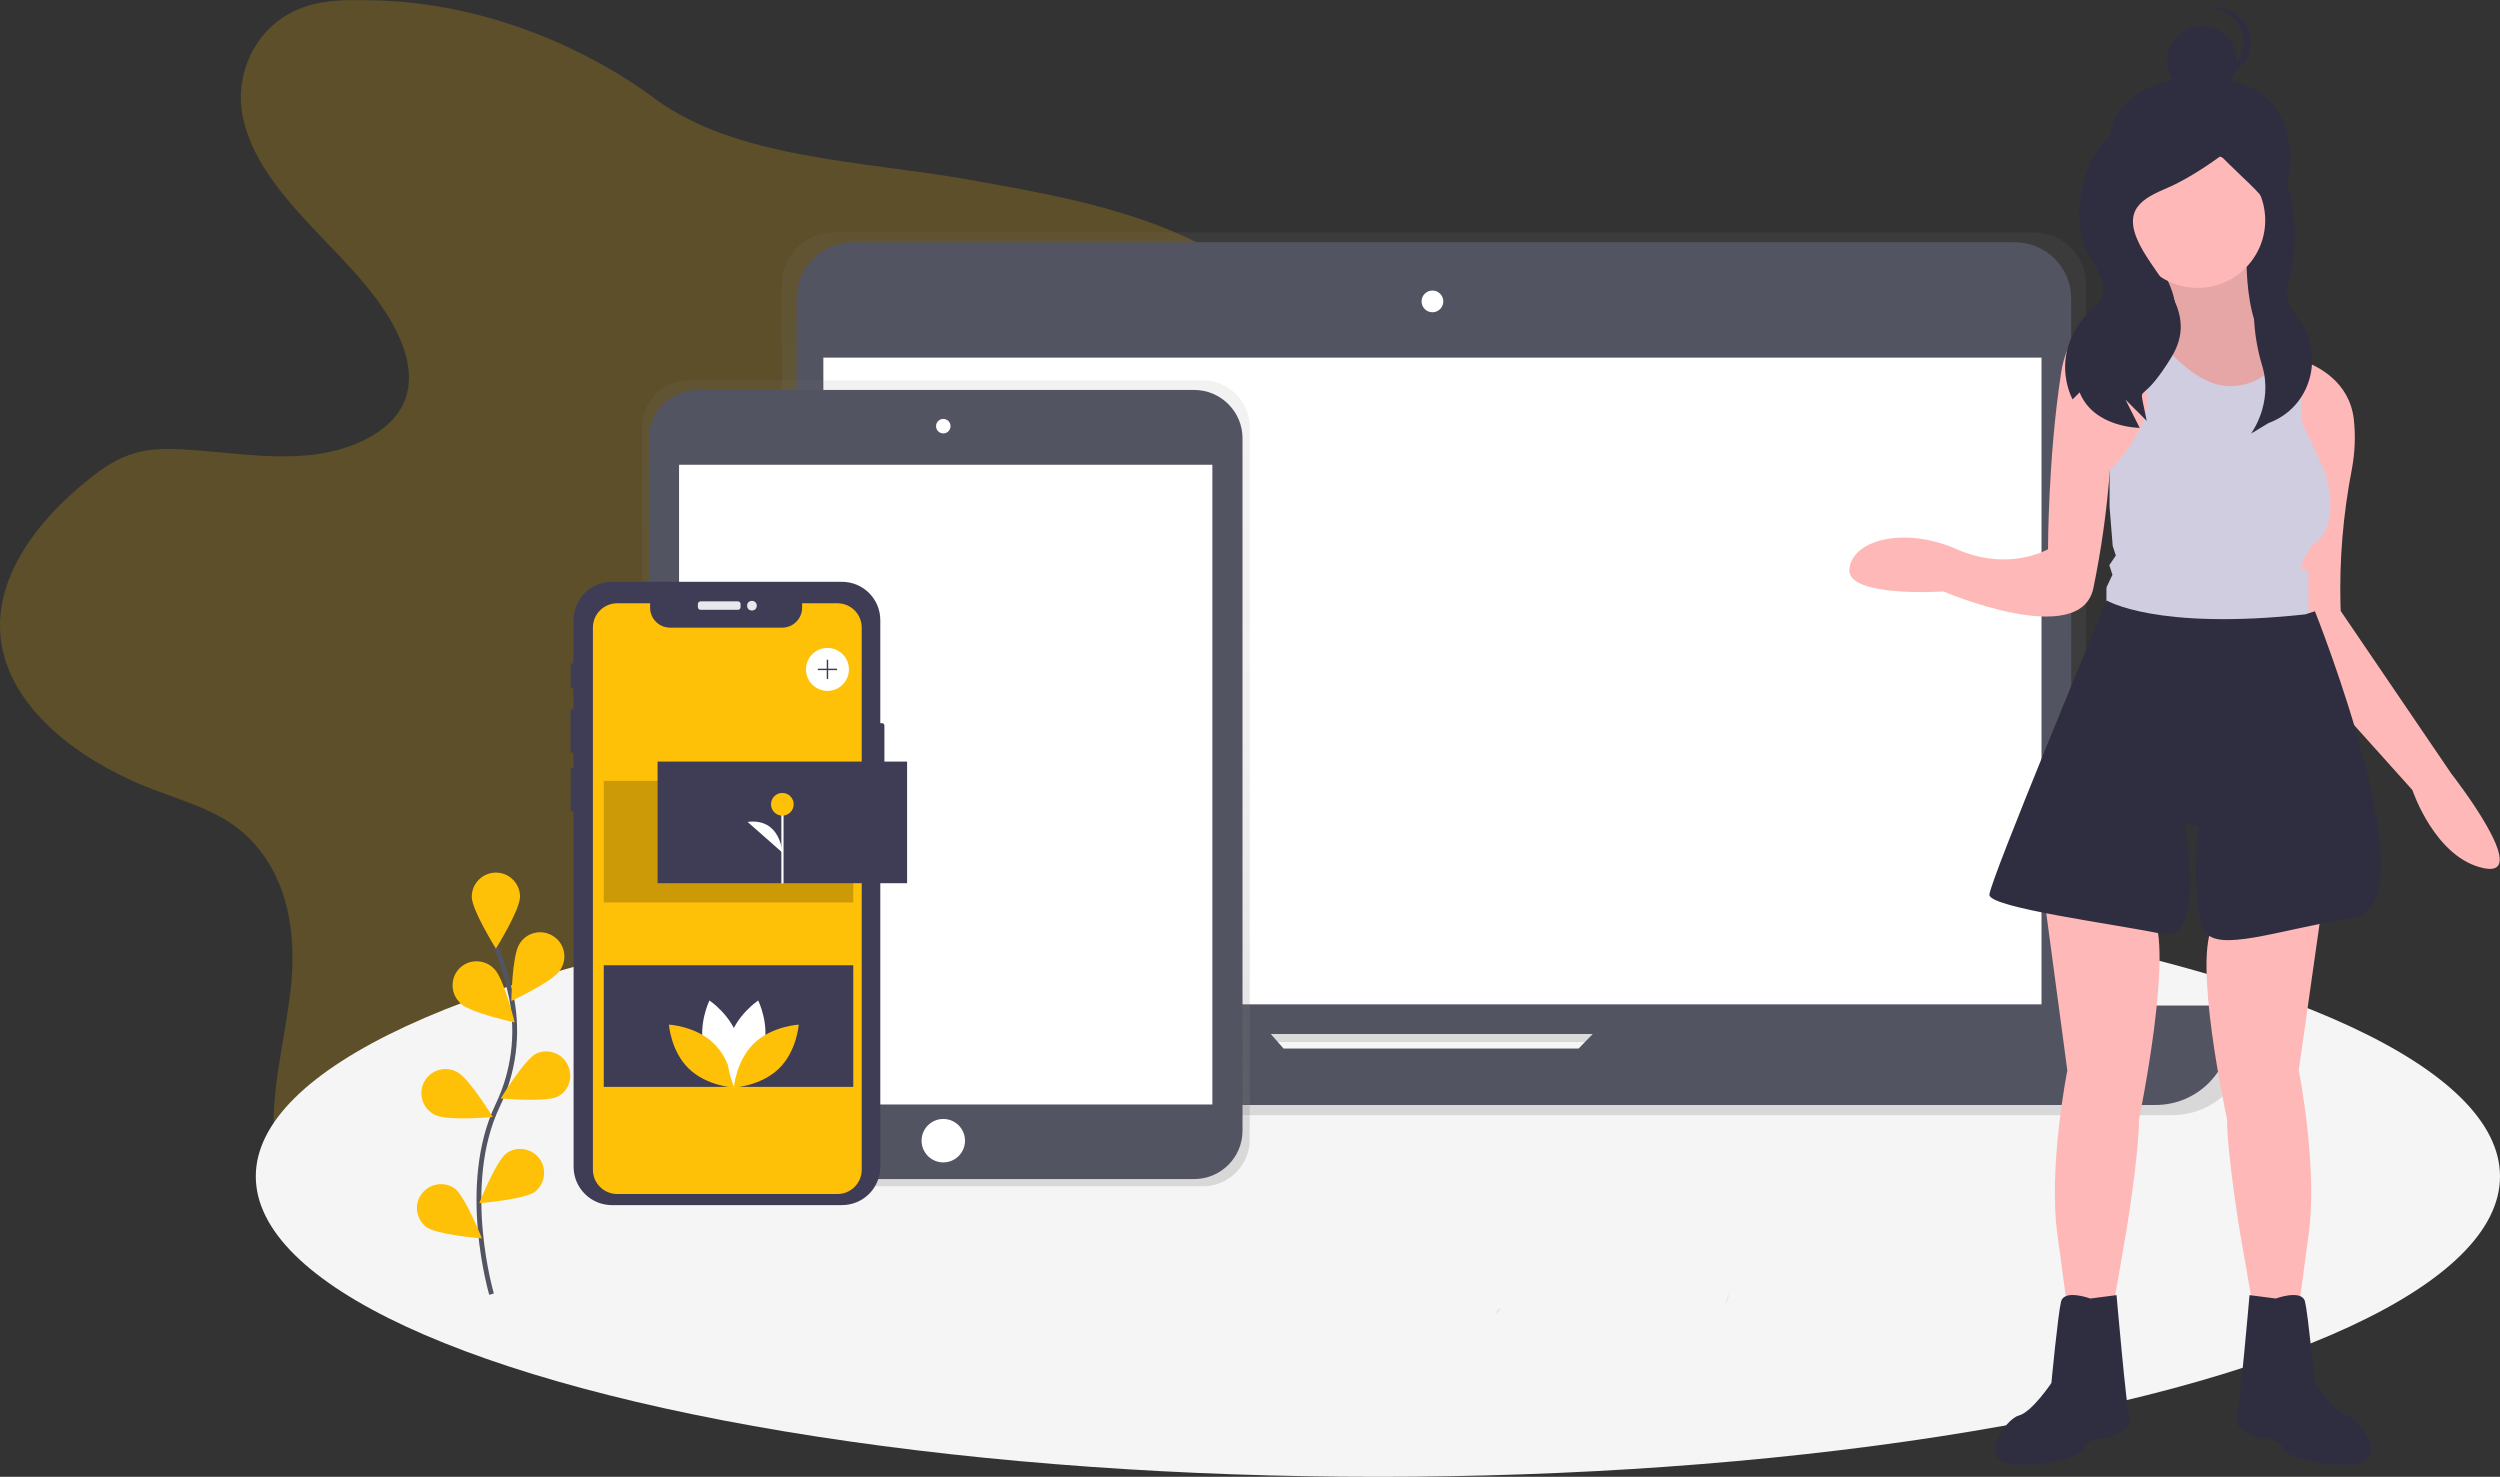<?xml version="1.0" encoding="utf-8"?>
<!-- Generator: Adobe Illustrator 19.0.0, SVG Export Plug-In . SVG Version: 6.00 Build 0)  -->
<svg version="1.1" id="_x30_315a8ac-3017-4957-93c4-92e478eebb20"
	 xmlns="http://www.w3.org/2000/svg" xmlns:xlink="http://www.w3.org/1999/xlink" x="0px" y="0px" viewBox="212 91 1036 612"
	 style="enable-background:new 212 91 1036 612;" xml:space="preserve">
<rect x="212" y="91" width="1036" height="612" fill="#333333" stroke="none"/>
<style type="text/css">
	.st0{opacity:0.2;fill:#FFC107;enable-background:new    ;}
	.st1{fill:#F5F5F5;}
	.st2{fill:url(#SVGID_1_);}
	.st3{fill:#535461;}
	.st4{fill:#FFFFFF;}
	.st5{fill:url(#SVGID_2_);}
	.st6{fill:none;stroke:#535461;stroke-width:2;stroke-miterlimit:10;}
	.st7{fill:#FFC107;}
	.st8{fill:#DDDBE2;}
	.st9{fill:#2F2E41;}
	.st10{fill:#FFB8B8;}
	.st11{opacity:0.1;enable-background:new    ;}
	.st12{fill:#D0CDE1;}
	.st13{fill:#3F3D56;}
	.st14{fill:#E6E8EC;}
	.st15{opacity:0.2;enable-background:new    ;}
</style>
<title>web_devices</title>
<path class="st0" d="M363.4,91.1c-8.1-0.2-16.3,0-23.9,2.3c-20.6,6.3-30.3,27-27.1,44.9s16.2,33.4,29.7,47.7
	c13.5,14.2,28.2,28.3,35.6,45.3c3.7,8.5,5.4,18,1.7,26.5c-5.8,13.1-23.3,20.4-40.1,21.9s-33.6-1.4-50.5-2.4
	c-7.1-0.4-14.3-0.5-21,1.5c-7.3,2.1-13.4,6.3-19,10.8c-21.9,17.4-39.3,41.1-36.5,66c3.2,28.2,31.7,50.5,63,62.5
	c10.4,4,21.3,7.2,30.4,12.8c24,14.9,29.4,42.9,27,67.6c-2.4,24.7-10.5,49.5-6,73.9c5.3,28.5,28.9,54.2,60.7,66.3
	c28.4,10.7,63.8,10,89-5.1c12.3-7.4,21.5-17.6,29.6-28.2c12-15.7,21.9-32.8,29.5-51c3.5-8.5,6.8-17.6,15-23.5
	c5-3.6,11.5-5.7,17.9-7.2c19.3-4.8,39.7-6.1,59.2-10.3s39.1-12.2,49.7-26.3c15-20,8-45.6,8.1-69.1c0.1-53.7,39.1-101.7,53.5-154
	c4.7-17.1,6.5-36-4-51.3c-7.1-10.4-19.2-17.8-31.8-23.6c-27.8-12.7-59.4-18.3-90.5-23.8c-43.2-7.6-95.7-8.6-129.2-33.4
	C451.2,108,407.2,91.1,363.4,91.1z"/>
<ellipse class="st1" cx="783" cy="578.5" rx="465" ry="124.5"/>
<linearGradient id="SVGID_1_" gradientUnits="userSpaceOnUse" x1="887.05" y1="99" x2="887.05" y2="464.72" gradientTransform="matrix(1 0 0 -1 -82 652)">
	<stop  offset="0" style="stop-color:#808080;stop-opacity:0.25"/>
	<stop  offset="0.54" style="stop-color:#808080;stop-opacity:0.12"/>
	<stop  offset="1" style="stop-color:#808080;stop-opacity:0.1"/>
</linearGradient>
<path class="st2" d="M1138.4,510.9h-64.2c1.5-3,2.2-6.2,2.2-9.6V208.8c0-11.9-9.6-21.5-21.5-21.5l0,0H557.5
	c-11.9,0-21.5,9.6-21.5,21.5c0,0,0,0,0,0v292.6c0,3.3,0.8,6.6,2.2,9.6h-66.5c-3.1,0-5.7,2.5-5.7,5.7l0,0v4.6
	c0,17.6,14.3,31.8,31.8,31.8h614.4c17.6,0,31.8-14.2,31.8-31.8l0,0v-4.6C1144,513.5,1141.5,510.9,1138.4,510.9z M742.5,529.1
	l-5.5-6.3h136.7l-6.1,6.3L742.5,529.1z"/>
<path class="st3" d="M565.4,191.4H1047c12.8,0,23.3,10.4,23.3,23.3v281.5c0,12.8-10.4,23.3-23.3,23.3H565.4
	c-12.8,0-23.3-10.4-23.3-23.3V214.7C542.1,201.8,552.5,191.4,565.4,191.4z"/>
<rect x="553.2" y="239.2" class="st4" width="504.8" height="268"/>
<circle class="st4" cx="805.6" cy="215.9" r="4.5"/>
<path class="st3" d="M883.5,507.7l-17.3,17.8H743.9l-15.7-17.8H479.3c-3.1,0-5.6,2.5-5.6,5.6v4.5c0,17.2,13.9,31.1,31.1,31.1h600.5
	c17.2,0,31.1-13.9,31.1-31.1v-4.5c0-3.1-2.5-5.6-5.6-5.6L883.5,507.7z"/>
<linearGradient id="SVGID_2_" gradientUnits="userSpaceOnUse" x1="685.945" y1="69.39" x2="685.945" y2="403.35" gradientTransform="matrix(1 0 0 -1 -82 652)">
	<stop  offset="0" style="stop-color:#808080;stop-opacity:0.25"/>
	<stop  offset="0.54" style="stop-color:#808080;stop-opacity:0.12"/>
	<stop  offset="1" style="stop-color:#808080;stop-opacity:0.1"/>
</linearGradient>
<path class="st5" d="M710.4,248.6H497.5c-10.8,0-19.5,8.7-19.5,19.5v295c0,10.8,8.8,19.5,19.5,19.5h212.9c10.8,0,19.5-8.7,19.5-19.5
	v-295C729.9,257.4,721.2,248.6,710.4,248.6z"/>
<path class="st3" d="M500.9,252.6h206c11,0,20,9,20,20v287c0,11-9,20-20,20h-206c-11,0-20-9-20-20v-287
	C480.9,261.6,489.9,252.6,500.9,252.6z"/>
<rect x="493.4" y="283.6" class="st4" width="221" height="265.1"/>
<circle class="st4" cx="602.9" cy="267.6" r="3"/>
<circle class="st4" cx="602.9" cy="563.7" r="9"/>
<path class="st6" d="M415.7,627.3c0,0-13.3-45,2.5-78.1c6.7-13.9,8.7-29.5,5.8-44.6c-1.5-7.2-3.6-14.2-6.3-20.9"/>
<path class="st7" d="M427.5,462.6c0,5.5-10,21.5-10,21.5s-10-16-10-21.5c0-5.5,4.5-10,10-10S427.5,457.1,427.5,462.6z"/>
<path class="st7" d="M444,493.2c-3,4.6-20.1,12.6-20.1,12.6s0.3-18.9,3.3-23.5c2.8-4.8,8.9-6.4,13.7-3.6s6.4,8.9,3.6,13.7
	C444.3,492.7,444.2,492.9,444,493.2z"/>
<path class="st7" d="M443.2,545.4c-4.9,2.5-23.7,0.8-23.7,0.8s9.8-16.1,14.7-18.6c5-2.3,11,0,13.2,5
	C449.6,537.3,447.8,542.9,443.2,545.4L443.2,545.4z"/>
<path class="st7" d="M433.8,584.8c-4.4,3.3-23.2,4.8-23.2,4.8s6.9-17.5,11.4-20.8c4.6-3.1,10.8-1.8,13.9,2.8
	C438.6,575.8,437.8,581.5,433.8,584.8z"/>
<path class="st7" d="M402.9,506.9c4,3.8,22.4,7.8,22.4,7.8s-4.5-18.3-8.5-22.2c-3.8-4-10.1-4.2-14.1-0.5s-4.2,10.1-0.5,14.1
	C402.5,506.5,402.7,506.7,402.9,506.9L402.9,506.9z"/>
<path class="st7" d="M392.5,553.1c4.9,2.5,23.7,0.8,23.7,0.8s-9.8-16.1-14.7-18.6c-4.8-2.7-10.9-1-13.6,3.8
	c-2.7,4.8-1,10.9,3.8,13.6C391.9,552.9,392.2,553,392.5,553.1L392.5,553.1z"/>
<path class="st7" d="M388.5,599.4c4.4,3.3,23.2,4.8,23.2,4.8s-6.9-17.5-11.4-20.8c-4.6-3.1-10.8-1.8-13.9,2.8
	C383.6,590.4,384.5,596.1,388.5,599.4z"/>
<path class="st8" d="M928.5,627c0,0.1-0.1,0.2-0.1,0.3c-0.7,1.7-1.2,3.5-1.6,5.3c0.2-0.8,0.5-1.6,0.8-2.4
	C928.1,629.2,928.4,628.1,928.5,627z"/>
<path class="st8" d="M833.4,633.4c-0.5,0.1-1,0.8-1.5,1.8l0.2-0.1c0.4-0.1,1.2-1,2.1-2.3C834,633.1,833.7,633.3,833.4,633.4z"/>
<g>
	<rect x="1095" y="154.4" class="st9" width="59.5" height="86.7"/>
	<path class="st10" d="M1143,194.4c0,0-2.2,42.8,17.5,44.5c13.8,1.2-27,39.1-27,39.1l-35.1-48.6c0,0,26.3,2.7,9.4-27L1143,194.4z"/>
	<path class="st11" d="M1098.4,229.5l11.1,15.4l24,33.2c0,0,20-18.6,27.3-30.2c2.7-4.4,3.6-7.7,1-8.7c0,0,0,0,0,0
		c-0.4-0.1-0.8-0.2-1.2-0.3c0,0,0,0-0.1,0c-1.2-0.1-2.3-0.4-3.4-0.8c-16.2-6-14.2-43.8-14.2-43.8l-35.1,8.1
		c11.3,19.8,3.3,25.2-3.3,26.6c-1.4,0.3-2.9,0.5-4.4,0.5C1099.1,229.6,1098.4,229.5,1098.4,229.5z"/>
	<path class="st9" d="M1088.1,159.3c6.4,19,16.3,36.4,36.4,36.4c20.1,0,35.2-16.3,36.4-36.4c1.4-25.6-15.8-36.5-36.4-36.4
		C1100.2,123,1080.5,136.7,1088.1,159.3z"/>
	<path class="st10" d="M1174,468.4l-9.4,66.1c0,0,8.1,40.5,4,68.8l-4,29.7h-18.9l-5.4-31c0,0-5.4-32.4-5.4-47.2
		c0,0-14.8-67.5-5.4-81L1174,468.4z"/>
	<path class="st10" d="M1059.3,464.4l9.4,70.2c0,0-8.1,40.5-4,68.8l4,29.7h18.9l5.4-31c0,0,5.4-32.4,5.4-47.2c0,0,14.8-71.5,5.4-85
		L1059.3,464.4z"/>
	<path class="st9" d="M1078.2,629.1c0,0-10.8-4-12.1,1.3s-4,33.7-4,33.7s-8.1,12.1-13.5,13.5c-5.4,1.3-17.5,18.9-2.7,20.2
		s29.7-4,29.7-6.7s5.4-4,8.1-4s12.1-4,10.8-8.1s-5.4-51.3-5.4-51.3L1078.2,629.1z"/>
	<path class="st9" d="M1155.1,629.1c0,0,10.8-4,12.1,1.3s4,33.7,4,33.7s8.1,12.1,13.5,13.5c5.4,1.3,17.5,18.9,2.7,20.2
		s-29.7-4-29.7-6.7s-5.4-4-8.1-4s-12.1-4-10.8-8.1s5.4-51.3,5.4-51.3L1155.1,629.1z"/>
	<circle class="st10" cx="1122.7" cy="182.3" r="28"/>
	<path class="st10" d="M1017.4,336.1c0,0,56.7,24.3,62.1-1.4c3.3-16,5.6-32.3,6.8-48.6c0,0,0,0,0,0c0.8-0.5,28.7-17.6,23.2-41.3
		c-1.3-5.1-3.7-9.9-7-14c0,0-0.8-0.5-2.2-1.3c-1.7-0.9-3.4-1.7-5.1-2.3c-9.5-3.6-25.4-5.7-29.1,18.5c-5.4,35.1-5.4,72.9-5.4,72.9
		s-16.2,9.5-37.8,0s-43.2-4-44.5,8.1C976.9,338.8,1017.4,336.1,1017.4,336.1z"/>
	<path class="st10" d="M1160.5,239l0.3,9L1164,349l0.5,16.8l47.2,52.6c0,0,9.4,28.3,29.7,32.4s-13.5-39.1-13.5-39.1l-45.9-67.5
		l-0.1-2.3c-0.5-18.9,1.1-37.8,4.7-56.4c1.3-6.9,1.6-14,0.8-21c-1.9-15.1-14.3-21.6-21.6-24.2c-1.3-0.5-2.7-0.9-4.1-1.2c0,0,0,0,0,0
		C1161.2,239.1,1160.8,239,1160.5,239C1160.6,239,1160.6,239,1160.5,239z"/>
	<path class="st12" d="M1084.9,336.1v5.4c19.7,24.1,63.2,12.7,79.1,7.5c3.7-1.2,5.9-2.1,5.9-2.1c-0.8-1.7-1.3-3.5-1.3-5.4v-12.1
		c0-4-1.3-1.4-2.7-2.7s4-9.5,4-9.5c13.5-8.1,5.4-31,5.4-31l-9.4-20.3v-25.5c-1.3-0.5-2.7-0.9-4.1-1.2c0,0,0,0,0,0
		c-0.4-0.1-0.8-0.2-1.2-0.3c0,0,0,0-0.1,0c-1.2-0.1-2.3-0.4-3.4-0.8c-2.5,5.2-8,12.1-19.6,12.9c-13.8,1-26.9-13.9-33-22
		c-1.4,0.3-2.9,0.5-4.4,0.5c-1.7-0.9-3.4-1.7-5.1-2.3l6,25.2c5.3,13.3-14.2,33-14.8,33.7c0,0,0,0,0,0v14.9l1.3,16.2l1.3,4l-2.7,4
		l1.3,4l-1.3,2.7C1084.9,334.8,1084.9,333.5,1084.9,336.1z"/>
	<path class="st9" d="M1167.3,345.6l4-1.3c0,0,48.6,121.5,16.2,126.9s-56.7,14.8-62.1,5.4s-2.7-43.2-2.7-43.2l-5.4-1.3
		c0,0,9.4,49.9-9.4,45.9c-18.9-4-71.5-10.8-71.5-16.2s48.6-122,48.6-122S1105.2,352.3,1167.3,345.6z"/>
	<circle class="st9" cx="1124.5" cy="116.2" r="14.4"/>
	<path class="st9" d="M1141.7,108.6c0-7.4-5.6-13.5-12.9-14.3c0.5,0,1-0.1,1.4-0.1c7.9,0,14.4,6.4,14.4,14.4s-6.4,14.4-14.4,14.4
		c-0.5,0-1,0-1.4-0.1C1136.1,122.1,1141.7,115.9,1141.7,108.6z"/>
	<path class="st9" d="M1136,146.2c0,0,0.3-1.7,12,2.7c11.7,4.4,18.7,36.8,12.9,55.9c-2.4,7.7-0.4,13.2,2.7,17.1
		c11.8,14.5,7.1,36.4-10,43.8c-0.5,0.2-1,0.4-1.5,0.6l-7.3,4.4c0,0,9.3-12.3,4.7-28c-4.1-13.4-4.6-27.6-1.5-41.3
		c0.5-2.3,1.1-4.7,1.8-7.1c5.9-20.5,3-18.1-17.5-38.7c0,0-11.7,8.8-22,13.2c-10.3,4.4-19,8.8-11.7,23.4
		c7.3,14.7,24.9,27.8,13.2,46.9s-13.2,11.7-11.7,19l0,0l1.5,7.3l-8.8-8.8l5.9,11.7c0,0-19,0-24.9-14.7l-2.9,2.9
		c0,0-11.7-20.5,10.3-39.6c0,0,7.3-4.4-2.9-19s-2.4-46.2,10.8-52S1136,146.2,1136,146.2z"/>
</g>
<g>
	<path class="st13" d="M578.5,391.7v29.3c0,0.6-0.5,1-1,1h-0.7v152.5c0,8.8-7.1,15.9-15.9,15.9h-95.3c-8.8,0-15.9-7.1-15.9-15.9
		c0,0,0,0,0,0V427.3h-0.5c-0.4,0-0.7-0.3-0.7-0.7v-16.7c0-0.4,0.3-0.7,0.7-0.7c0,0,0,0,0,0h0.5v-6.3h-0.5c-0.4,0-0.8-0.3-0.8-0.8
		v-16.4c0-0.4,0.3-0.8,0.8-0.8h0.5v-8.6h-0.5c-0.4,0-0.7-0.3-0.7-0.7c0,0,0,0,0,0v-9c0-0.4,0.3-0.7,0.7-0.7h0.5V348
		c0-8.8,7.1-15.9,15.9-15.9h95.3c8.8,0,15.9,7.1,15.9,15.9v42.7h0.7C578,390.6,578.5,391.1,578.5,391.7z"/>
	<path class="st14" d="M502.3,340.2h15.5c0.6,0,1.1,0.5,1.1,1.1v1.3c0,0.6-0.5,1.1-1.1,1.1h-15.5c-0.6,0-1.1-0.5-1.1-1.1v-1.3
		C501.2,340.7,501.7,340.2,502.3,340.2z"/>
	<circle class="st14" cx="523.6" cy="342" r="2"/>
	<path class="st7" d="M569.1,351.1v224.6c0,5.6-4.5,10.1-10.1,10.1h-91.2c-5.6,0-10.1-4.5-10.1-10.1c0,0,0,0,0,0V351.1
		c0-5.6,4.5-10.1,10.1-10.1c0,0,0,0,0,0h13.6v1.8c0,4.6,3.7,8.3,8.3,8.3h46.4c4.6,0,8.3-3.7,8.3-8.3V341H559
		C564.6,341,569.1,345.5,569.1,351.1C569.1,351.1,569.1,351.1,569.1,351.1z"/>
	<rect x="462.2" y="414.6" class="st15" width="103.4" height="50.4"/>
	<rect x="462.2" y="491" class="st13" width="103.4" height="50.4"/>
	<circle class="st4" cx="554.9" cy="368.4" r="8.9"/>
	<polygon class="st13" points="558.9,368.1 555.2,368.1 555.2,364.4 554.6,364.4 554.6,368.1 550.9,368.1 550.9,368.7 554.6,368.7 
		554.6,372.4 555.2,372.4 555.2,368.7 558.9,368.7 	"/>
	<path class="st4" d="M503.8,525.6c2.7,10,12,16.2,12,16.2s4.9-10,2.2-20c-2.7-10-12-16.2-12-16.2S501.1,515.5,503.8,525.6z"/>
	<path class="st7" d="M507.8,523.4c7.4,7.2,8.3,18.3,8.3,18.3s-11.1-0.6-18.6-7.8s-8.3-18.3-8.3-18.3S500.4,516.2,507.8,523.4z"/>
	<path class="st4" d="M528.4,525.6c-2.7,10-12,16.2-12,16.2s-4.9-10-2.2-20c2.7-10,12-16.2,12-16.2S531.1,515.5,528.4,525.6z"/>
	<path class="st7" d="M524.4,523.4c-7.4,7.2-8.3,18.3-8.3,18.3s11.1-0.6,18.6-7.8s8.3-18.3,8.3-18.3S531.9,516.2,524.4,523.4z"/>
	<rect x="484.5" y="406.6" class="st13" width="103.4" height="50.4"/>
	<rect x="535.8" y="423.9" class="st4" width="0.9" height="33.2"/>
	<circle class="st7" cx="536.2" cy="424.3" r="4.7"/>
	<path class="st4" d="M536.2,444.3c0,0-0.7-14.4-14.4-12.7"/>
</g>
</svg>
